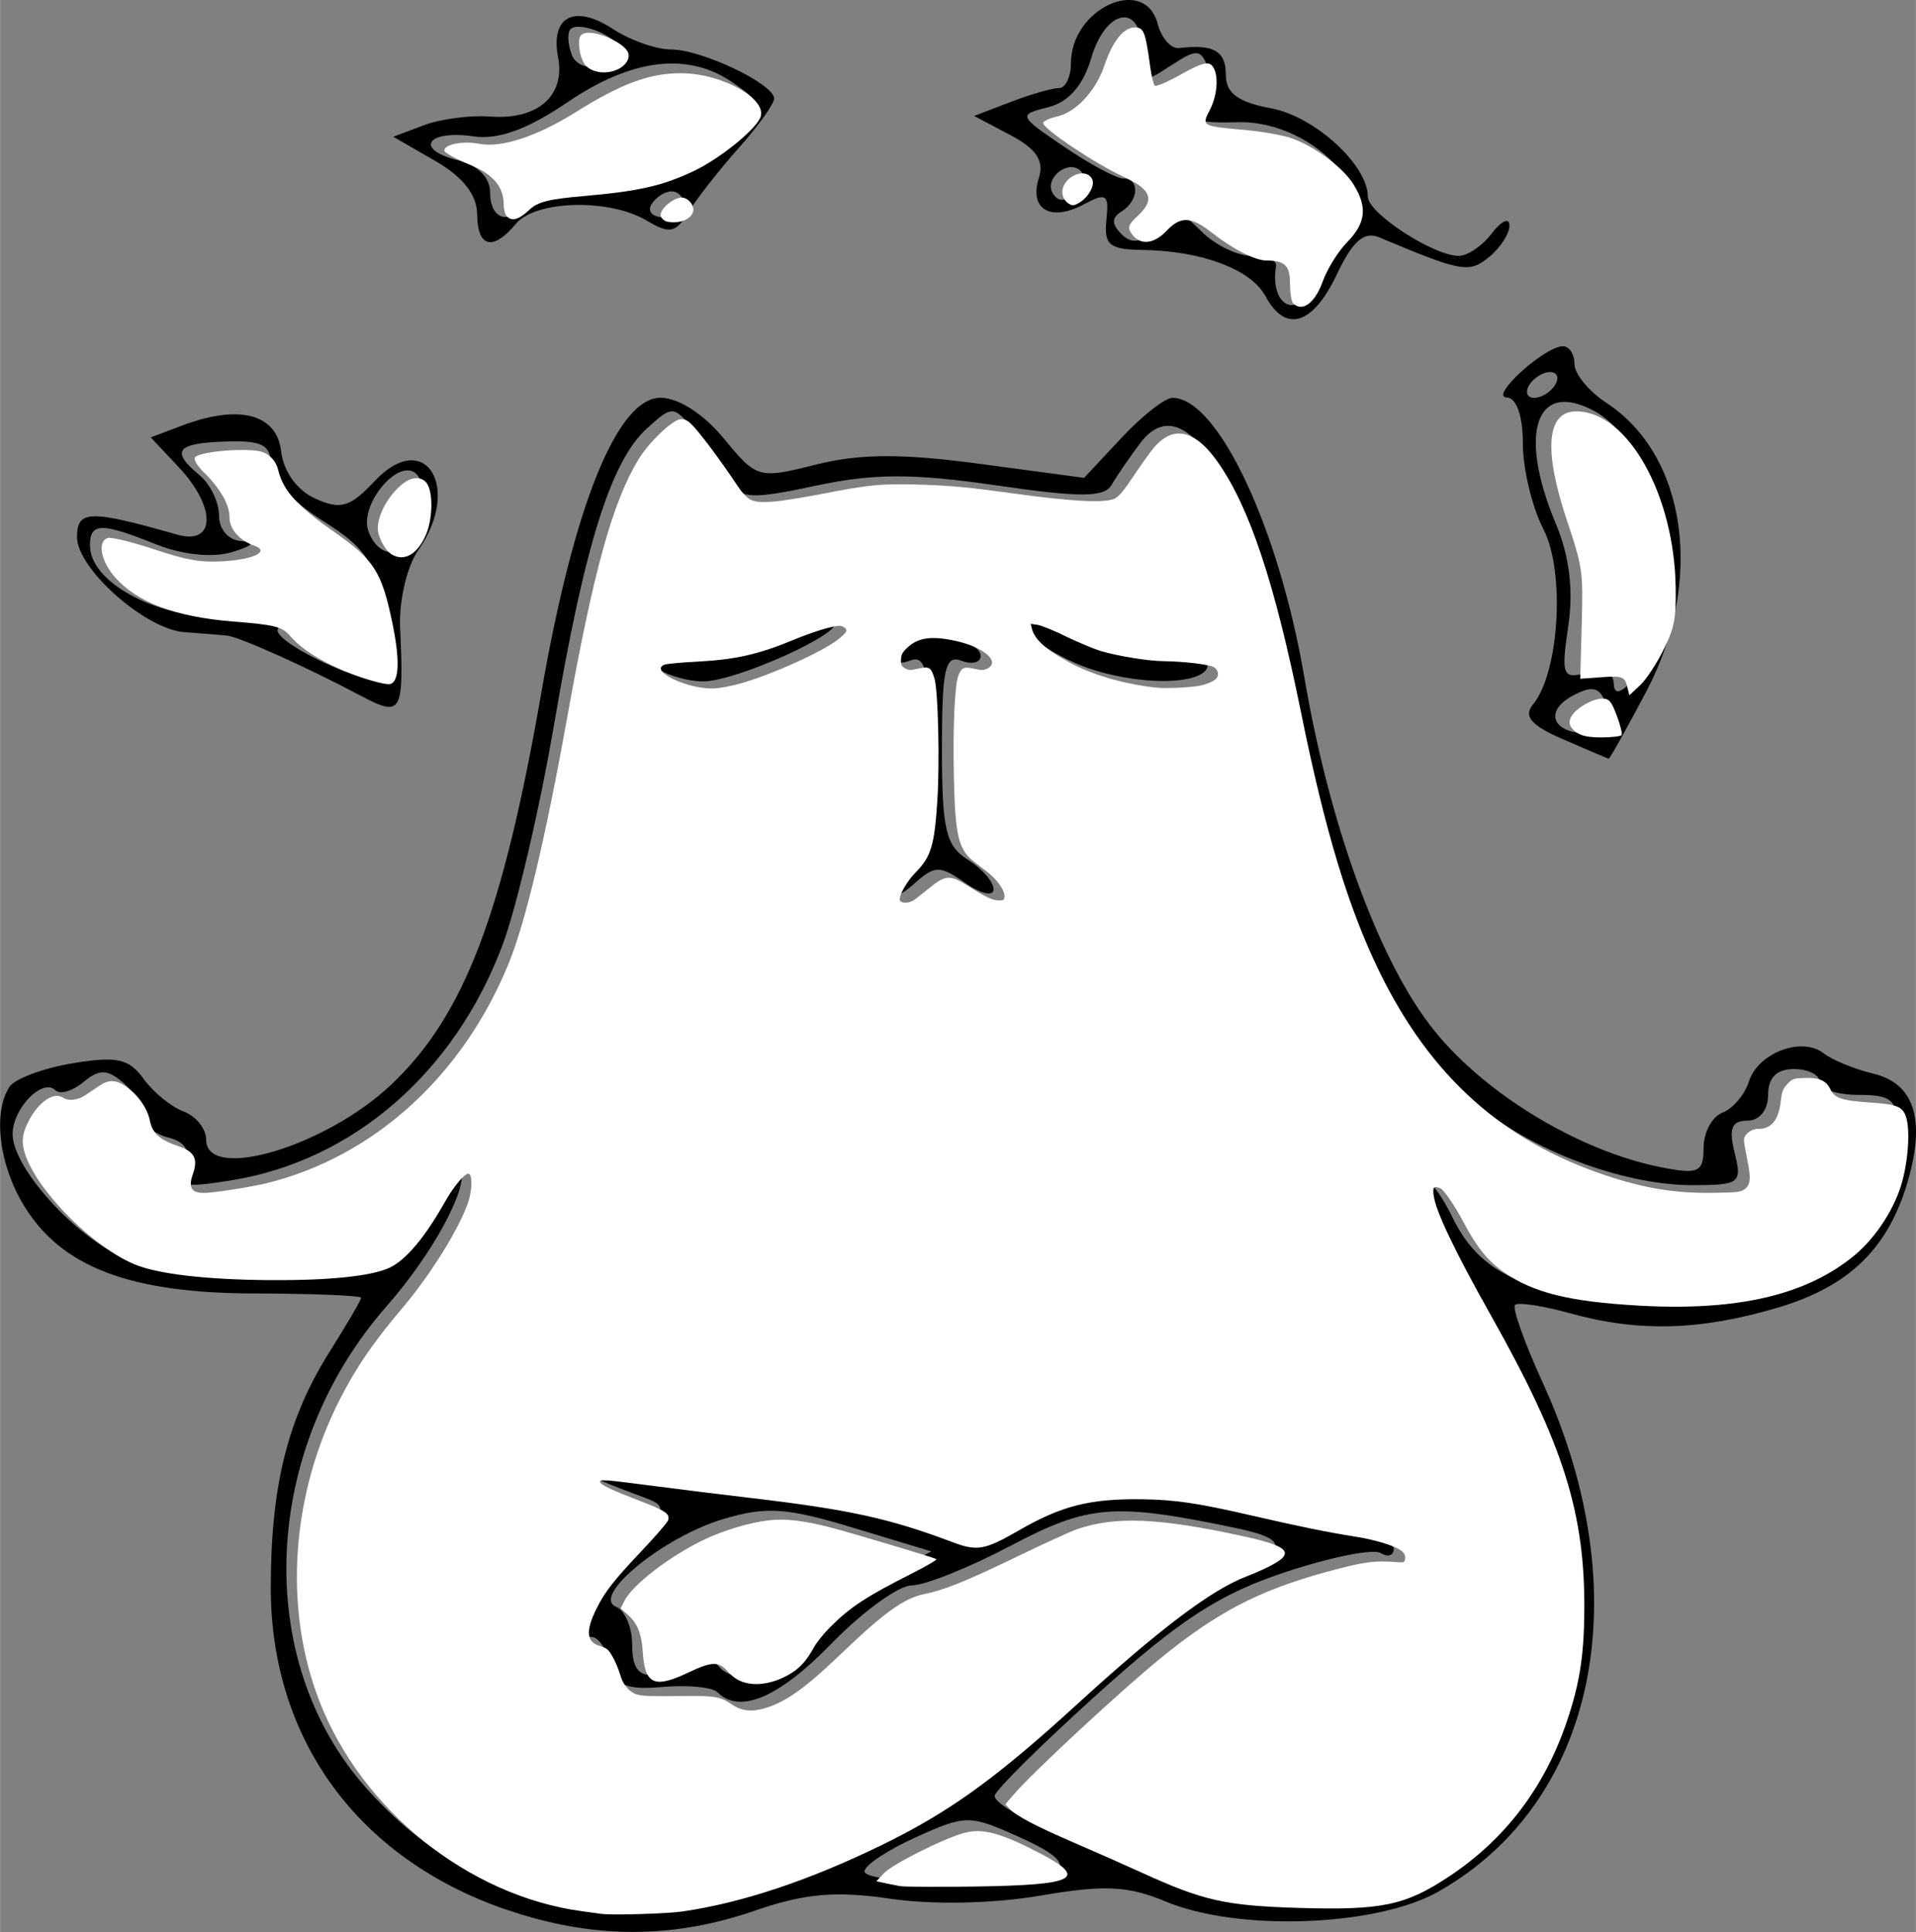 <?xml version="1.0" encoding="UTF-8" standalone="no"?>
<!-- Created with Inkscape (http://www.inkscape.org/) -->

<svg
   width="1.546in"
   height="1.559in"
   viewBox="0 0 39.268 39.602"
   version="1.1"
   id="svg5"
   inkscape:version="1.1.2 (0a00cf5339, 2022-02-04)"
   sodipodi:docname="logo.svg"
   xmlns:inkscape="http://www.inkscape.org/namespaces/inkscape"
   xmlns:sodipodi="http://sodipodi.sourceforge.net/DTD/sodipodi-0.dtd"
   xmlns="http://www.w3.org/2000/svg"
   xmlns:svg="http://www.w3.org/2000/svg">
  <rect x="0" y="0" width="39.268" height="39.602" fill="#808080" stroke="none"/>
  <sodipodi:namedview
     id="namedview7"
     pagecolor="#ffffff"
     bordercolor="#666666"
     borderopacity="1.0"
     inkscape:pageshadow="2"
     inkscape:pageopacity="0.0"
     inkscape:pagecheckerboard="true"
     inkscape:document-units="mm"
     showgrid="false"
     fit-margin-top="0"
     fit-margin-left="0"
     fit-margin-right="0"
     fit-margin-bottom="0"
     units="in"
     inkscape:zoom="4"
     inkscape:rotation="-1"
     inkscape:cx="41.813996"
     inkscape:cy="72.349817"
     inkscape:window-width="1846"
     inkscape:window-height="1016"
     inkscape:window-x="74"
     inkscape:window-y="27"
     inkscape:window-maximized="1"
     inkscape:current-layer="layer1" />
  <defs
     id="defs2" />
  <g
     inkscape:label="Layer 1"
     inkscape:groupmode="layer"
     id="layer1"
     transform="translate(-118.034,-71.44)">
    <path
       style="fill:#000000;stroke-width:0.265"
       d="m 128.397,110.58 c -3.034,-1.048 -4.818,-3.495 -4.815,-6.607 0.002,-2.086 0.348,-3.466 1.214,-4.838 0.35,-0.555 0.637,-1.047 0.637,-1.093 0,-0.046 -0.982,-0.086 -2.183,-0.089 -2.555,-0.005 -3.957,-0.539 -4.727,-1.8 -0.51,-0.837 -0.641,-1.908 -0.296,-2.436 0.107,-0.164 0.688,-0.381 1.291,-0.482 0.903,-0.151 1.16,-0.095 1.455,0.316 0.197,0.274 0.567,0.577 0.822,0.672 0.255,0.095 0.463,0.355 0.463,0.578 0,0.872 2.455,0.141 3.795,-1.13 1.493,-1.416 2.283,-3.483 3.079,-8.057 0.666,-3.822 1.554,-6.017 2.438,-6.021 0.365,-0.001 0.886,0.333 1.298,0.835 0.676,0.822 0.71,0.832 1.894,0.534 0.891,-0.224 1.765,-0.228 3.348,-0.015 l 2.143,0.288 0.766,-0.82 c 0.421,-0.451 0.892,-0.82 1.046,-0.82 0.927,0 2.178,2.653 2.703,5.735 0.505,2.959 1.481,5.672 2.555,7.098 1.028,1.365 3.03,2.6 4.767,2.94 0.756,0.148 0.86,0.1 0.86,-0.402 0,-0.314 0.174,-0.637 0.387,-0.719 0.213,-0.082 0.457,-0.369 0.543,-0.64 0.187,-0.588 1.086,-0.926 1.531,-0.577 0.175,0.137 0.631,0.325 1.014,0.416 0.827,0.197 1.07,0.907 0.732,2.132 -0.393,1.424 -1.198,2.224 -2.681,2.664 -1.593,0.473 -2.856,0.508 -4.262,0.117 -0.559,-0.155 -1.067,-0.232 -1.128,-0.171 -0.061,0.061 0.192,0.774 0.563,1.585 1.987,4.34 1.116,8.6 -2.135,10.441 -1.27,0.719 -4.106,0.822 -5.588,0.203 -0.773,-0.323 -1.259,-0.346 -2.571,-0.121 -0.962,0.165 -2.207,0.191 -3.072,0.064 -1.121,-0.165 -1.757,-0.109 -2.778,0.244 -1.703,0.589 -3.35,0.581 -5.106,-0.026 z m 5.692,-0.701 c 2.568,-0.967 3.778,-1.744 6.123,-3.938 1.141,-1.067 2.51,-2.098 3.041,-2.29 1.192,-0.431 1.219,-0.659 0.106,-0.891 -2.494,-0.52 -3.008,-0.48 -4.601,0.359 -0.853,0.45 -1.77,0.818 -2.037,0.818 -0.268,2.6e-4 -1.007,0.536 -1.644,1.191 -1.078,1.109 -1.884,1.454 -2.338,1 -0.105,-0.105 -0.609,-0.154 -1.121,-0.11 -0.757,0.065 -0.958,-0.023 -1.075,-0.471 -0.079,-0.303 -0.249,-0.551 -0.378,-0.551 -0.525,0 -0.177,-0.903 0.678,-1.758 0.892,-0.892 0.899,-0.916 0.331,-1.126 -1.244,-0.46 -1.34,-0.549 -0.449,-0.419 0.509,0.075 1.879,0.243 3.043,0.375 1.164,0.131 2.571,0.432 3.126,0.669 0.967,0.412 1.049,0.405 1.939,-0.145 1.078,-0.666 2.547,-0.755 4.46,-0.268 0.728,0.185 1.769,0.398 2.315,0.474 0.546,0.076 0.992,0.251 0.992,0.39 0,0.139 -0.122,0.177 -0.271,0.085 -0.149,-0.092 -1.033,0.086 -1.964,0.396 -1.335,0.444 -2.141,0.966 -3.808,2.467 -1.163,1.047 -2.125,1.999 -2.137,2.115 -0.012,0.117 0.425,0.397 0.97,0.623 0.546,0.226 1.528,0.661 2.183,0.967 0.85,0.397 1.733,0.56 3.085,0.568 1.685,0.011 2.021,-0.076 3.043,-0.784 1.625,-1.125 2.604,-3.129 2.604,-5.328 0,-2.065 -0.504,-3.613 -2.032,-6.242 -0.654,-1.126 -1.141,-2.192 -1.082,-2.37 0.059,-0.177 0.337,0.147 0.618,0.721 0.609,1.244 1.69,1.663 4.347,1.685 2.965,0.025 4.763,-1.303 4.763,-3.52 0,-0.588 -0.115,-0.688 -0.794,-0.688 -0.437,0 -0.794,-0.119 -0.794,-0.265 0,-0.146 -0.238,-0.265 -0.529,-0.265 -0.353,0 -0.529,0.176 -0.529,0.529 0,0.31 -0.176,0.529 -0.426,0.529 -0.322,0 -0.385,0.161 -0.26,0.661 0.156,0.621 0.103,0.661 -0.864,0.661 -1.319,0 -3.064,-0.617 -4.205,-1.488 -2.048,-1.562 -3.178,-3.932 -4.064,-8.523 -0.824,-4.267 -2.104,-6.453 -3.047,-5.203 -0.22,0.291 -0.485,0.677 -0.589,0.858 -0.151,0.261 -0.64,0.263 -2.365,0.012 -1.702,-0.248 -2.506,-0.247 -3.695,0.006 -1.343,0.286 -1.55,0.273 -1.784,-0.109 -0.146,-0.238 -0.462,-0.686 -0.702,-0.994 -0.426,-0.547 -0.452,-0.549 -0.976,-0.074 -0.74,0.67 -1.276,2.375 -1.905,6.06 -0.294,1.722 -0.769,3.759 -1.057,4.528 -0.98,2.619 -3.066,4.429 -5.565,4.829 -1.002,0.16 -1.107,0.129 -0.949,-0.282 0.126,-0.328 0.023,-0.502 -0.353,-0.601 -0.292,-0.076 -0.53,-0.289 -0.53,-0.472 0,-0.183 -0.179,-0.482 -0.397,-0.663 -0.317,-0.263 -0.478,-0.262 -0.8,0.005 -0.222,0.184 -0.479,0.259 -0.571,0.167 -0.262,-0.262 -0.878,0.368 -0.878,0.898 0,0.691 1.291,2.118 2.294,2.537 0.886,0.37 3.951,0.448 5.092,0.129 0.375,-0.105 0.86,-0.605 1.175,-1.211 0.295,-0.568 0.58,-0.901 0.634,-0.739 0.136,0.409 -0.587,1.738 -1.529,2.811 -2.56,2.916 -2.753,7.224 -0.442,9.85 2.186,2.483 5.136,3.107 8.576,1.812 z m 2.192,-20.155 c 0,-0.15 0.179,-0.421 0.397,-0.603 0.288,-0.239 0.397,-0.872 0.397,-2.31 0,-1.652 -0.066,-1.955 -0.397,-1.828 -0.45,0.173 -0.545,-0.237 -0.117,-0.502 0.368,-0.227 1.572,0.081 1.572,0.403 0,0.138 -0.179,0.183 -0.397,0.099 -0.331,-0.127 -0.397,0.173 -0.397,1.797 0,1.662 0.078,1.998 0.529,2.28 0.291,0.182 0.529,0.455 0.529,0.608 0,0.154 -0.258,0.097 -0.58,-0.129 -0.525,-0.367 -0.626,-0.365 -1.058,0.026 -0.263,0.238 -0.478,0.31 -0.478,0.159 z m -4.763,-4.571 c -0.294,-0.19 -0.133,-0.258 0.621,-0.261 0.56,-0.002 1.428,-0.198 1.928,-0.436 0.5,-0.237 0.982,-0.359 1.072,-0.269 0.212,0.212 -2.009,1.218 -2.695,1.22 -0.291,0.001 -0.708,-0.114 -0.926,-0.255 z m 8.565,-0.117 c -0.455,-0.198 -0.909,-0.491 -1.008,-0.651 -0.239,-0.386 -0.091,-0.367 0.814,0.105 0.417,0.217 1.271,0.396 1.898,0.397 0.692,0.001 1.076,0.106 0.977,0.266 -0.231,0.374 -1.7,0.31 -2.68,-0.117 z m -0.419,24.763 c 0.237,-0.15 0.016,-0.362 -0.728,-0.698 -1.03,-0.465 -1.105,-0.465 -2.126,-0.004 -0.582,0.262 -1.058,0.578 -1.058,0.702 0,0.287 3.46,0.287 3.912,2.6e-4 z m -7.615,-4.275 c 0.331,-0.177 0.55,-0.177 0.66,0 0.338,0.547 1.459,0.283 1.778,-0.418 0.171,-0.376 0.834,-0.949 1.474,-1.274 l 1.162,-0.591 -1.612,-0.488 c -1.361,-0.412 -1.776,-0.439 -2.666,-0.172 -1.22,0.366 -2.702,1.58 -2.187,1.792 0.182,0.075 0.331,0.424 0.331,0.776 0,0.691 0.282,0.79 1.06,0.374 z m 18.025,-18.928 c -0.663,-0.288 -0.822,-0.472 -0.62,-0.717 0.539,-0.655 0.662,-2.722 0.214,-3.589 -0.232,-0.449 -0.422,-1.238 -0.422,-1.755 0,-0.57 -0.13,-0.943 -0.331,-0.948 -0.366,-0.01 0.777,-1.05 1.154,-1.05 0.129,0 0.235,0.165 0.235,0.366 0,0.202 0.295,0.56 0.656,0.796 1.652,1.083 2.007,3.657 0.816,5.915 -0.403,0.764 -0.751,1.384 -0.772,1.379 -0.021,-0.006 -0.44,-0.185 -0.93,-0.398 z m 1.024,-0.232 c 0,-0.061 -0.071,-0.297 -0.159,-0.524 -0.123,-0.319 -0.275,-0.351 -0.669,-0.141 -0.601,0.322 -0.418,0.776 0.314,0.776 0.282,0 0.514,-0.05 0.514,-0.111 z m 1.1,-2.498 c 0.106,-1.772 -0.537,-3.492 -1.498,-4.006 -1.192,-0.638 -1.559,0.462 -0.775,2.324 0.275,0.654 0.36,1.354 0.252,2.087 -0.15,1.017 -0.12,1.092 0.38,0.961 0.349,-0.091 0.545,-0.013 0.551,0.22 0.016,0.646 1.047,-0.853 1.091,-1.586 z M 149.906,79.331 c 0.09,-0.146 0.044,-0.265 -0.101,-0.265 -0.146,0 -0.338,0.119 -0.428,0.265 -0.09,0.146 -0.044,0.265 0.101,0.265 0.146,0 0.338,-0.119 0.428,-0.265 z m -24.474,6.373 c -1.119,-0.593 -2.49,-1.209 -2.75,-1.236 -0.161,-0.016 -0.552,-0.048 -0.868,-0.07 -0.799,-0.056 -2.203,-1.298 -2.203,-1.949 0,-0.556 0.256,-0.562 2.051,-0.051 0.793,0.226 0.809,-0.557 0.028,-1.388 l -0.568,-0.604 0.634,-0.24 c 1.17,-0.444 1.948,-0.245 2.037,0.519 0.049,0.419 0.324,0.803 0.699,0.974 0.52,0.237 0.714,0.18 1.22,-0.358 1.029,-1.096 1.797,0.126 0.892,1.418 -0.229,0.327 -0.396,1.038 -0.371,1.58 0.081,1.764 0.034,1.847 -0.8,1.405 z m 0.609,-1.015 c -0.258,-1.682 -0.404,-1.949 -1.407,-2.583 -0.611,-0.386 -1.053,-0.871 -1.053,-1.156 0,-0.391 -0.189,-0.485 -0.926,-0.46 -1.013,0.035 -1.134,0.192 -0.53,0.693 0.218,0.181 0.397,0.553 0.397,0.826 0,0.287 0.196,0.508 0.463,0.523 0.301,0.017 0.232,0.096 -0.198,0.225 -0.398,0.119 -1.017,0.056 -1.554,-0.159 -1.129,-0.452 -1.357,-0.448 -1.357,0.021 0,0.749 1.326,1.474 2.697,1.474 0.717,0 1.237,0.107 1.156,0.237 -0.138,0.223 1.49,1.043 2.129,1.072 0.173,0.008 0.248,-0.285 0.182,-0.714 z m 0.61,-2.599 c 0.094,-0.374 0.058,-0.794 -0.081,-0.932 -0.36,-0.36 -1.192,0.636 -0.984,1.178 0.254,0.662 0.873,0.519 1.065,-0.246 z m 17.318,-4.58 c -0.295,-0.551 -1.311,-0.931 -2.53,-0.947 -0.667,-0.008 -0.783,-0.107 -0.729,-0.614 0.057,-0.529 -0.002,-0.568 -0.468,-0.318 -0.675,0.361 -1.12,0.099 -0.917,-0.54 0.113,-0.356 -0.048,-0.599 -0.585,-0.883 l -0.741,-0.391 0.745,-0.286 c 0.41,-0.157 0.856,-0.286 0.992,-0.286 0.136,0 0.247,-0.23 0.247,-0.51 0,-1.125 1.514,-1.814 1.777,-0.808 0.077,0.293 0.274,0.517 0.438,0.498 0.707,-0.084 0.96,0.059 0.96,0.544 0,0.382 0.243,0.563 0.931,0.692 0.894,0.168 1.98,1.162 1.98,1.812 0,0.336 1.347,1.212 1.864,1.212 0.18,0 0.485,-0.208 0.678,-0.463 0.193,-0.255 0.355,-0.329 0.36,-0.165 0.005,0.164 -0.18,0.454 -0.41,0.645 -0.414,0.343 -0.557,0.318 -2.257,-0.396 -0.313,-0.131 -0.545,0.071 -0.872,0.761 -0.492,1.038 -1.054,1.207 -1.463,0.441 z m 1.005,-0.449 c 0.053,-0.279 0.261,-0.602 0.463,-0.719 1.13,-0.651 -0.388,-2.44 -2.034,-2.397 -0.854,0.022 -0.992,-0.039 -0.748,-0.332 0.164,-0.198 0.224,-0.553 0.134,-0.789 -0.147,-0.384 -0.227,-0.388 -0.765,-0.035 -0.572,0.375 -0.6,0.361 -0.593,-0.302 0.011,-0.996 -0.729,-0.889 -1.034,0.148 -0.164,0.558 -0.463,0.898 -0.881,1.003 -0.619,0.155 -0.612,0.173 0.327,0.81 0.528,0.358 1.073,0.651 1.212,0.651 0.344,0 0.32,0.456 -0.035,0.676 -0.207,0.128 -0.206,0.259 0.002,0.467 0.21,0.21 0.406,0.173 0.713,-0.134 0.388,-0.388 0.465,-0.382 0.924,0.077 0.275,0.275 0.739,0.501 1.03,0.501 0.291,0 0.515,0.089 0.498,0.198 -0.151,0.957 0.609,1.127 0.788,0.177 z m -4.792,-2.117 c -0.252,-0.252 -0.758,0.156 -0.57,0.46 0.112,0.181 0.26,0.176 0.45,-0.014 0.156,-0.156 0.21,-0.357 0.12,-0.446 z m -12.371,0.882 c -0.001,-0.392 -0.294,-0.764 -0.86,-1.089 l -0.858,-0.494 0.624,-0.235 c 0.343,-0.13 0.956,-0.21 1.363,-0.179 0.97,0.074 1.542,-0.425 1.391,-1.214 -0.161,-0.84 0.336,-1.097 1.123,-0.581 0.352,0.231 0.889,0.42 1.192,0.42 0.629,0 2.113,0.707 2.113,1.006 0,0.109 -0.327,0.567 -0.728,1.016 -0.4,0.45 -0.864,1.042 -1.03,1.316 -0.258,0.425 -0.384,0.45 -0.856,0.168 -0.759,-0.454 -2.277,-0.416 -2.677,0.066 -0.473,0.569 -0.793,0.489 -0.795,-0.198 z m 0.928,-0.198 c 0.09,-0.146 0.637,-0.265 1.215,-0.265 1.25,0 2.57,-0.514 3.234,-1.26 0.466,-0.523 0.462,-0.551 -0.125,-0.963 -0.915,-0.641 -2.069,-0.507 -3.397,0.394 -0.826,0.561 -1.417,0.775 -1.93,0.701 -0.947,-0.138 -1.219,0.264 -0.33,0.487 0.424,0.106 0.672,0.354 0.672,0.669 0,0.534 0.391,0.674 0.661,0.236 z m 3.307,0 c 0,-0.146 -0.112,-0.265 -0.249,-0.265 -0.137,0 -0.323,0.119 -0.412,0.265 -0.09,0.146 0.022,0.265 0.249,0.265 0.227,0 0.412,-0.119 0.412,-0.265 z m -1.323,-3.175 c 0,-0.252 -0.818,-0.593 -0.997,-0.415 -0.07,0.07 -0.057,0.309 0.028,0.531 0.153,0.398 0.969,0.3 0.969,-0.116 z"
       id="path137"
       sodipodi:nodetypes="ccsscsssssssssssscsssssssssssssssssscscccsssscsscssssssssscsscscsscssscscsssssssssssssssssssssssssssssssssccssssssssssssssscsscsssscsscscsccsssscssssssssssssssssscsssssssssscscsccssssscsssssscccsssssssssssscsssssscscsscsssssssssscsssscssssscssssscssssccssssssscsssssssssssscssssssscsscsscsccc" />
    <path
       style="fill:#ffffff;stroke-width:0.354"
       d="m 571.236,322.602 c -0.175,-0.668 -0.404,-0.745 -1.902,-0.637 l -1.704,0.122 0.115,-4.243 c 0.111,-4.076 0.066,-4.391 -1.149,-8.019 -1.82,-5.437 -1.566,-8.421 0.718,-8.421 3.969,0 7.584,6.394 7.697,13.612 0.038,2.418 -0.096,3.113 -0.921,4.793 -0.531,1.08 -1.345,2.322 -1.81,2.758 l -0.846,0.794 z"
       id="path1060"
       transform="scale(0.265)" />
    <path
       style="fill:#ffffff;stroke-width:0.354"
       d="m 545.43,293.052 c -0.138,-0.138 -0.251,-0.843 -0.251,-1.568 0,-1.355 -0.407,-1.747 -1.814,-1.747 -0.886,0 -2.599,-0.875 -4.247,-2.17 -1.583,-1.244 -2.408,-1.274 -3.485,-0.128 -0.967,1.03 -2.034,1.139 -2.666,0.274 -0.377,-0.516 -0.315,-0.732 0.403,-1.397 1.39,-1.288 1.111,-2.064 -1.108,-3.079 -2.116,-0.969 -6.175,-3.683 -6.175,-4.129 0,-0.151 0.478,-0.379 1.062,-0.507 1.469,-0.323 3.001,-1.965 3.673,-3.939 0.661,-1.94 1.48,-2.955 2.384,-2.955 0.658,0 0.803,0.373 1.151,2.961 0.102,0.753 0.264,1.449 0.36,1.545 0.097,0.097 1.037,-0.31 2.089,-0.904 1.426,-0.805 2.016,-0.978 2.314,-0.679 0.565,0.565 0.497,2.229 -0.142,3.465 -0.642,1.241 -0.641,1.242 2.718,1.544 1.293,0.117 2.884,0.394 3.536,0.615 1.809,0.616 4.042,2.268 4.864,3.598 1.094,1.77 0.956,2.982 -0.512,4.485 -0.688,0.704 -1.53,2.063 -1.871,3.02 -0.593,1.662 -1.583,2.397 -2.284,1.695 z"
       id="path1099"
       transform="scale(0.265)" />
    <path
       style="fill:#ffffff;stroke-width:0.354"
       d="m 484.604,286.319 c -0.13,-0.13 -0.236,-0.52 -0.236,-0.867 0,-1.436 -0.821,-2.397 -2.698,-3.159 -1.044,-0.424 -1.898,-0.9 -1.898,-1.059 0,-0.492 1.416,-0.768 2.701,-0.527 1.742,0.327 4.444,-0.562 7.493,-2.466 3.534,-2.207 5.689,-3.001 8.116,-2.992 3.261,0.013 6.857,2.086 6.093,3.514 -0.572,1.069 -3.203,3.151 -5.14,4.067 -2.38,1.126 -4.237,1.549 -8.407,1.913 -2.783,0.243 -3.62,0.451 -4.265,1.057 -0.827,0.776 -1.348,0.93 -1.759,0.519 z"
       id="path1138"
       transform="scale(0.265)" />
    <path
       style="fill:#ffffff;stroke-width:0.354"
       d="m 473.117,321.901 c -2.382,-0.851 -4.272,-1.963 -5.228,-3.076 -0.667,-0.776 -1.147,-0.901 -4.507,-1.17 -4.384,-0.351 -7.376,-1.475 -9.076,-3.412 -1.095,-1.247 -1.384,-2.737 -0.59,-3.042 0.254,-0.097 1.884,0.298 3.624,0.878 2.52,0.84 3.612,1.027 5.372,0.918 2.355,-0.146 3.577,-0.771 2.358,-1.206 -1.179,-0.421 -1.915,-1.274 -1.918,-2.222 -0.002,-0.979 -0.731,-2.231 -2.043,-3.513 -0.445,-0.434 -0.727,-0.922 -0.627,-1.083 0.299,-0.484 4.257,-0.793 5.261,-0.411 0.577,0.219 1.017,0.725 1.166,1.337 0.396,1.637 1.427,2.785 4.329,4.818 3.109,2.178 3.683,3.074 4.507,7.021 0.617,2.959 0.54,4.666 -0.215,4.765 -0.292,0.038 -1.377,-0.233 -2.413,-0.603 z"
       id="path1177"
       transform="scale(0.265)" />
    <path
       style="fill:#ffffff;stroke-width:0.25"
       d="m 515,415.473 c -0.344,-0.062 -0.892,-0.172 -1.219,-0.243 l -0.594,-0.13 0.574,-0.611 c 0.678,-0.721 4.628,-2.703 6.253,-3.137 1.398,-0.373 2.832,0.019 5.862,1.603 3.704,1.936 2.727,2.435 -5,2.552 -2.888,0.044 -5.531,0.029 -5.875,-0.033 z"
       id="path1255"
       transform="scale(0.265)" />
    <path
       style="fill:#ffffff;stroke-width:0.25"
       d="m 567.246,326.172 c -0.404,-0.327 -0.512,-0.601 -0.39,-0.988 0.213,-0.67 1.62,-1.559 2.468,-1.559 0.544,0 0.715,0.199 1.132,1.312 0.27,0.722 0.44,1.397 0.378,1.5 -0.062,0.103 -0.77,0.188 -1.571,0.188 -1.035,0 -1.62,-0.131 -2.017,-0.453 z"
       id="path1294"
       transform="scale(0.265)" />
    <path
       style="fill:#ffffff;stroke-width:0.25"
       d=""
       id="path1333"
       transform="scale(0.265)" />
    <path
       style="fill:#ffffff;stroke-width:0.062"
       d="m 528.087,285.35 c -0.286,-0.174 -0.478,-0.48 -0.51,-0.813 -0.106,-1.101 1.538,-2.035 2.2,-1.25 0.211,0.251 0.212,0.585 0.002,0.998 -0.213,0.42 -0.55,0.782 -0.932,1.001 -0.371,0.213 -0.497,0.223 -0.76,0.063 z"
       id="path1372"
       transform="scale(0.265)" />
    <path
       style="fill:#ffffff;stroke-width:0.062"
       d="m 496.938,286.711 c -0.247,-0.099 -0.438,-0.312 -0.438,-0.491 0,-0.473 0.796,-1.194 1.481,-1.342 0.568,-0.123 1.216,0.601 1.015,1.133 -0.177,0.468 -0.767,0.773 -1.483,0.766 -0.231,-0.002 -0.49,-0.032 -0.576,-0.066 z"
       id="path1411"
       transform="scale(0.265)" />
    <path
       style="fill:#ffffff;stroke-width:0.062"
       d="m 491.625,275.134 c -0.782,-0.178 -1.137,-0.556 -1.343,-1.428 -0.114,-0.482 -0.12,-1.09 -0.014,-1.3 0.043,-0.086 0.177,-0.191 0.296,-0.234 0.824,-0.296 3.084,0.676 3.415,1.468 0.13,0.312 0.014,0.67 -0.323,0.994 -0.467,0.449 -1.327,0.661 -2.031,0.5 z"
       id="path1450"
       transform="scale(0.265)" />
    <path
       style="fill:#ffffff;stroke-width:0.125"
       d="m 475.687,312.458 c -0.507,-0.309 -1.062,-1.355 -1.062,-2.001 0,-1.127 0.919,-2.721 2.032,-3.528 0.67,-0.485 1.377,-0.476 1.748,0.023 0.524,0.704 0.475,2.844 -0.093,4.084 -0.672,1.468 -1.667,2.007 -2.625,1.423 z"
       id="path1489"
       transform="scale(0.265)" />
    <path
       style="fill:#ffffff;stroke-width:0.125"
       d="m 491.916,417.625 c -0.206,-0.03 -0.88,-0.124 -1.498,-0.207 -8.782,-1.184 -17.062,-7.823 -20.33,-16.303 -2.778,-7.206 -2.164,-15.957 1.639,-23.361 1.278,-2.488 2.55,-4.337 4.87,-7.08 2.115,-2.5 4.314,-6.044 5.015,-8.082 0.312,-0.906 0.339,-2.12 0.05,-2.219 -0.269,-0.091 -1.172,0.978 -1.855,2.196 -1.505,2.685 -2.999,4.468 -4.242,5.06 -1.395,0.665 -4.666,1.007 -9.315,0.975 -4.867,-0.034 -8.6,-0.467 -10.401,-1.207 -3.108,-1.278 -7.247,-5.341 -8.394,-8.242 -0.43,-1.087 -0.39,-1.773 0.165,-2.857 0.761,-1.486 1.94,-2.287 2.658,-1.807 0.425,0.284 1.159,0.193 1.77,-0.219 0.255,-0.172 0.712,-0.482 1.016,-0.689 0.736,-0.501 1.287,-0.494 2.056,0.026 0.929,0.628 1.678,1.681 1.869,2.629 0.206,1.021 0.744,1.505 2.241,2.014 1.228,0.418 1.507,0.976 1.085,2.176 -0.397,1.131 -0.049,1.526 1.246,1.409 1.193,-0.107 3.545,-0.496 4.581,-0.758 8.254,-2.081 15.098,-8.335 18.625,-17.019 1.295,-3.189 2.846,-9.722 4.515,-19.021 2.033,-11.329 3.505,-16.642 5.53,-19.958 0.557,-0.913 1.685,-2.126 2.545,-2.738 0.717,-0.51 1.064,-0.458 1.717,0.256 0.651,0.712 2.104,2.666 3.173,4.268 0.987,1.478 1.239,1.616 2.808,1.531 0.623,-0.034 2.362,-0.303 3.865,-0.599 3.728,-0.735 4.746,-0.826 7.96,-0.717 2.139,0.073 3.532,0.207 6.753,0.651 4.751,0.655 7.253,0.784 7.996,0.415 0.327,-0.163 0.712,-0.627 1.504,-1.816 0.585,-0.878 1.29,-1.856 1.565,-2.172 1.488,-1.708 3.154,-1.312 4.894,1.163 2.468,3.512 4.409,9.349 6.442,19.374 1.865,9.199 3.67,15.162 6.082,20.09 3.954,8.08 9.561,13.1 17.597,15.752 2.987,0.986 5.31,1.356 8.241,1.313 1.822,-0.027 2.077,-0.057 2.39,-0.285 0.462,-0.337 0.503,-0.839 0.19,-2.352 -0.135,-0.655 -0.245,-1.306 -0.244,-1.448 0.004,-0.432 0.557,-0.866 1.096,-0.862 1.031,0.009 1.592,-0.684 1.758,-2.169 0.082,-0.731 0.158,-0.926 0.506,-1.299 0.388,-0.415 0.458,-0.44 1.329,-0.471 1.13,-0.04 1.689,0.207 1.998,0.881 0.309,0.675 0.91,0.876 3.044,1.016 1.94,0.128 2.415,0.282 2.719,0.884 0.408,0.807 0.33,3.132 -0.172,5.103 -0.527,2.069 -2.009,4.402 -3.689,5.804 -3.712,3.098 -9.065,4.355 -16.703,3.921 -5.376,-0.305 -8.155,-0.99 -10.436,-2.572 -1.245,-0.864 -2.107,-1.929 -3.134,-3.874 -0.661,-1.252 -1.529,-2.522 -1.796,-2.627 -0.503,-0.199 -0.594,-0.11 -0.523,0.511 0.137,1.207 1.603,4.287 4.457,9.36 5.59,9.939 7.265,15.253 7.201,22.848 -0.03,3.525 -0.379,5.685 -1.398,8.654 -1.716,5.001 -4.73,8.961 -8.98,11.8 -3.443,2.3 -5.262,2.684 -11.755,2.486 -5.647,-0.172 -7.341,-0.555 -12.119,-2.735 -1.232,-0.563 -3.557,-1.592 -5.166,-2.287 -3.07,-1.327 -4.504,-2.082 -5.041,-2.653 l -0.322,-0.342 0.623,-0.729 c 1.447,-1.694 8.127,-7.9 11.305,-10.502 4.388,-3.593 7.67,-5.308 12.883,-6.732 2.903,-0.793 3.712,-0.905 5.507,-0.763 0.526,0.042 0.565,0.023 0.603,-0.284 0.03,-0.236 -0.053,-0.404 -0.292,-0.596 -0.478,-0.383 -2.013,-0.852 -3.605,-1.101 -2.03,-0.317 -4.364,-0.793 -7.86,-1.601 -4.295,-0.993 -6.017,-1.249 -8.613,-1.283 -4.008,-0.052 -6.208,0.504 -9.496,2.403 -2.646,1.528 -3.236,1.633 -5.139,0.915 -4.913,-1.853 -8.045,-2.534 -15.865,-3.449 -1.992,-0.233 -5.211,-0.632 -7.154,-0.886 -3.935,-0.516 -4.314,-0.544 -4.246,-0.313 0.067,0.226 0.897,0.619 3.045,1.441 2.01,0.769 2.358,1.003 2.23,1.494 -0.043,0.165 -0.959,1.231 -2.035,2.367 -2.188,2.31 -2.879,3.196 -3.534,4.53 -0.843,1.718 -0.754,2.549 0.306,2.859 0.518,0.152 0.641,0.257 0.963,0.826 0.203,0.359 0.452,0.944 0.555,1.301 0.221,0.77 0.546,1.225 1.083,1.513 0.42,0.226 0.935,0.252 4.215,0.217 2.02,-0.021 2.534,0.076 3.338,0.635 0.718,0.499 1.468,0.609 2.42,0.354 1.697,-0.455 3.211,-1.522 6.133,-4.326 3.253,-3.121 4.824,-4.243 6.37,-4.55 1.512,-0.301 3.258,-1.006 7.145,-2.887 2.072,-1.003 4.173,-1.962 4.669,-2.132 2.974,-1.017 6.321,-0.874 12.845,0.547 2.874,0.626 3.654,1.068 3.006,1.703 -0.357,0.351 -1.437,0.9 -2.81,1.43 -2.696,1.04 -6.723,4.087 -13.082,9.897 -6.243,5.704 -9.813,8.281 -14.972,10.807 -5.665,2.774 -10.9,4.523 -15.54,5.192 -1.199,0.173 -5.471,0.297 -6.252,0.181 z m 24.178,-78.417 c 0.171,-0.115 0.674,-0.509 1.118,-0.875 1.327,-1.096 1.652,-1.114 3.146,-0.172 1.373,0.866 1.801,1.065 2.29,1.07 0.406,0.004 0.443,-0.026 0.446,-0.361 0.004,-0.455 -0.611,-1.3 -1.361,-1.868 -0.305,-0.231 -0.734,-0.561 -0.952,-0.732 -1.247,-0.978 -1.494,-1.982 -1.596,-6.509 -0.089,-3.947 0.062,-7.269 0.361,-7.967 0.251,-0.584 0.454,-0.662 1.238,-0.473 0.487,0.117 0.695,0.116 0.954,-0.005 1.111,-0.52 -0.234,-1.694 -2.486,-2.172 -1.807,-0.383 -2.816,-0.243 -3.635,0.507 -0.409,0.374 -0.507,0.552 -0.524,0.946 -0.017,0.402 0.035,0.518 0.306,0.676 0.283,0.165 0.422,0.169 1.027,0.03 0.859,-0.198 1.002,-0.107 1.265,0.804 0.274,0.95 0.402,6.414 0.218,9.331 -0.223,3.541 -0.488,4.423 -1.694,5.638 -0.675,0.68 -1.322,1.836 -1.203,2.153 0.092,0.248 0.7,0.237 1.082,-0.019 z m -13.579,-16.713 c 2.47,-0.655 6.797,-2.62 7.872,-3.575 0.508,-0.452 0.56,-0.542 0.414,-0.722 -0.092,-0.113 -0.291,-0.206 -0.442,-0.208 -0.535,-0.005 -2.032,0.449 -3.54,1.073 -2.788,1.154 -4.529,1.545 -7.597,1.706 -1.157,0.061 -2.241,0.161 -2.408,0.223 -1.301,0.481 1.949,1.992 3.948,1.836 0.388,-0.03 1.177,-0.18 1.753,-0.333 z m 35.918,0.078 c 0.886,-0.258 1.217,-0.514 1.175,-0.909 -0.023,-0.216 -0.152,-0.392 -0.362,-0.495 -0.416,-0.203 -2.33,-0.425 -3.812,-0.441 -1.259,-0.014 -3.6,-0.397 -4.968,-0.811 -0.483,-0.147 -1.647,-0.64 -2.586,-1.096 -0.939,-0.456 -1.942,-0.863 -2.229,-0.904 l -0.522,-0.075 0.087,0.363 c 0.201,0.84 1.088,1.635 2.936,2.633 1.779,0.961 4.188,1.66 6.655,1.931 0.869,0.096 3.023,-0.021 3.624,-0.196 z"
       id="path2429"
       transform="scale(0.265)" />
    <path
       style="fill:#ffffff;stroke-width:0.125"
       d="m 503.334,399.802 c -0.666,-0.11 -1.161,-0.391 -1.649,-0.938 -0.701,-0.786 -1.223,-0.771 -3.034,0.09 -2.656,1.262 -3.374,0.932 -3.533,-1.628 -0.085,-1.354 -0.414,-2.176 -1.126,-2.813 l -0.581,-0.519 0.281,-0.566 c 0.63,-1.27 3.585,-3.535 6.246,-4.786 1.486,-0.699 3.419,-1.276 4.88,-1.456 1.291,-0.159 2.732,0.005 4.836,0.552 1.57,0.408 7.923,2.304 8.174,2.44 0.086,0.047 -0.735,0.531 -1.886,1.113 -3.549,1.794 -4.765,2.592 -6.32,4.145 -0.487,0.486 -1.051,1.186 -1.254,1.554 -0.531,0.966 -1.011,1.528 -1.673,1.958 -1.084,0.703 -2.343,1.024 -3.363,0.856 z"
       id="path2544"
       transform="scale(0.265)" />
  </g>
</svg>
